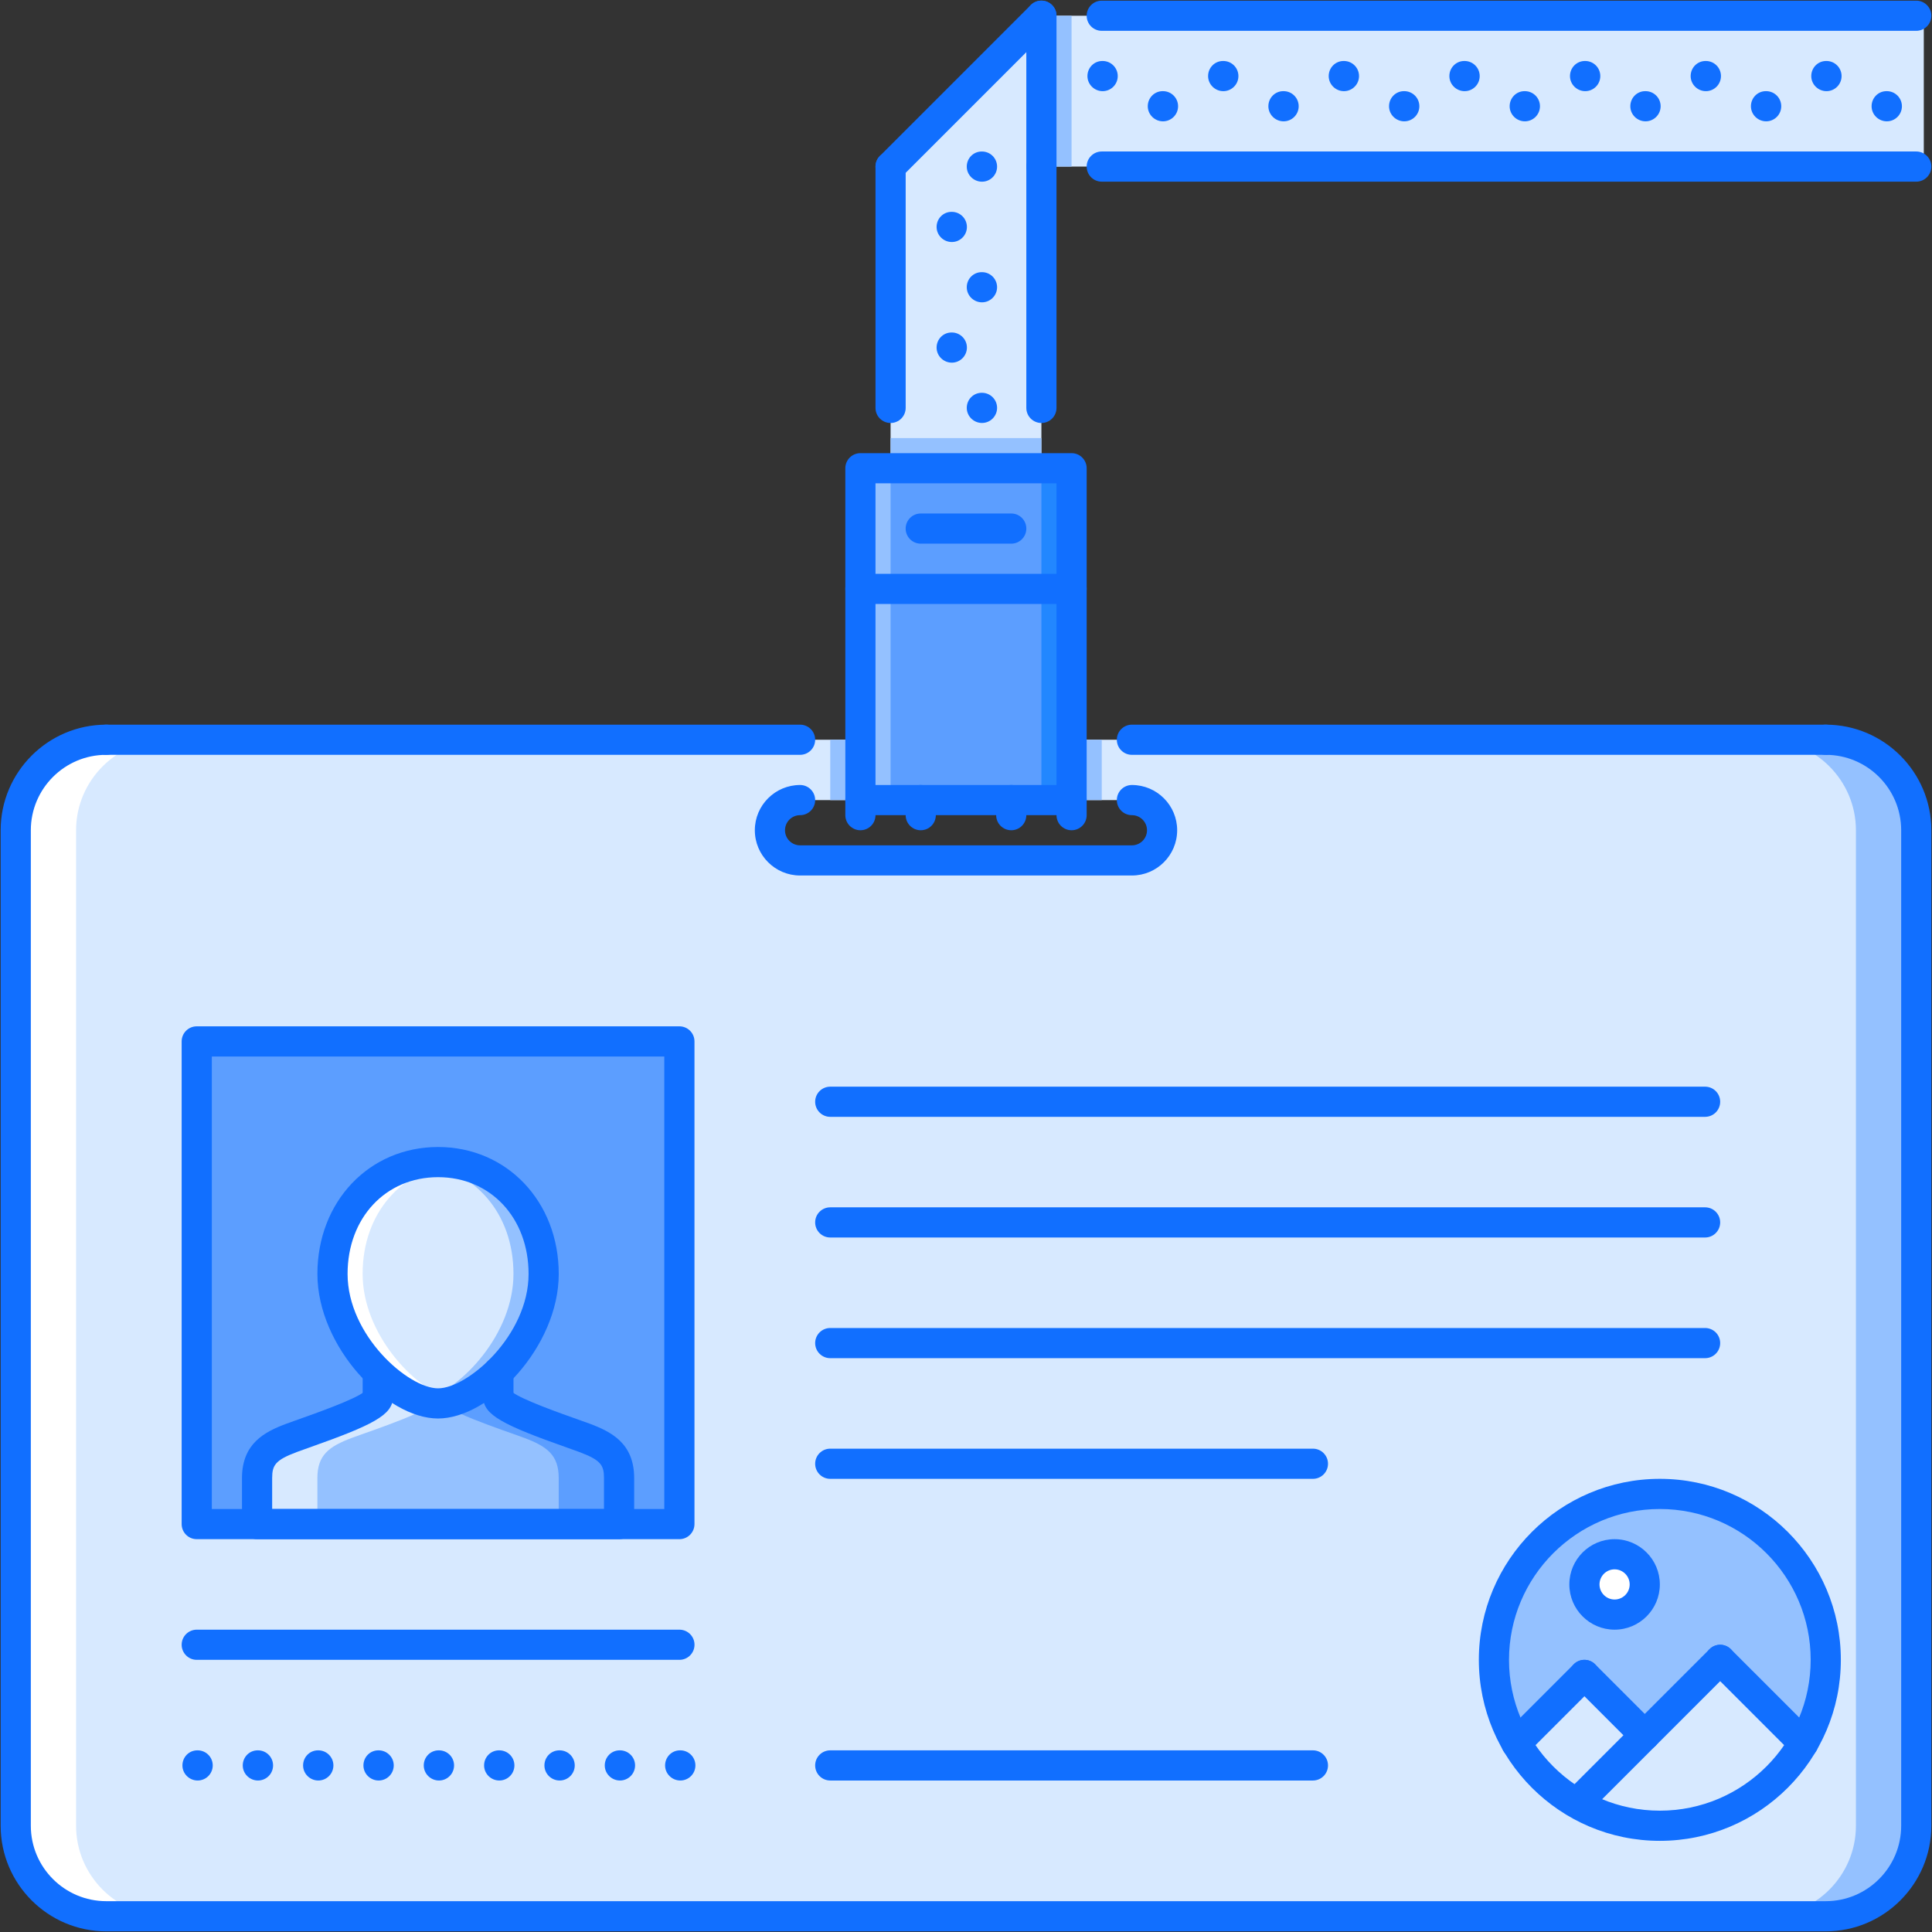 <?xml version="1.0" encoding="utf-8"?>
<!-- Generator: Adobe Illustrator 16.0.0, SVG Export Plug-In . SVG Version: 6.00 Build 0)  -->
<!DOCTYPE svg PUBLIC "-//W3C//DTD SVG 1.1//EN" "http://www.w3.org/Graphics/SVG/1.1/DTD/svg11.dtd">
<svg version="1.1" id="Layer_1" xmlns="http://www.w3.org/2000/svg" xmlns:xlink="http://www.w3.org/1999/xlink" x="0px" y="0px"
	 width="512px" height="512px" viewBox="0 0 512 512" enable-background="new 0 0 512 512" xml:space="preserve">
<rect x="0" y="0" width="512" height="512" fill="#333333" stroke="none"/>
<g id="_x31_5_card_x2C__pass_x2C__business_x2C__job_x2C__work_x2C__office_1_">
	<g>
		<g>
			<path fill="#D7E9FF" d="M483.846,196.041H28.155c-13.194,0-23.983,10.793-23.983,23.984v263.82
				c0,13.194,10.79,23.983,23.983,23.983h455.691c13.193,0,23.982-10.789,23.982-23.983v-263.82
				C507.828,206.834,497.039,196.041,483.846,196.041z M299.971,228.019H212.03c-4.419,0-7.995-3.579-7.995-7.994
				s3.576-7.995,7.995-7.995h87.941c4.418,0,7.994,3.58,7.994,7.995S304.389,228.019,299.971,228.019z"/>
		</g>
	</g>
	<g>
		<g>
			<g>
				<path fill="#FFFFFF" d="M20.161,483.845v-263.82c0-13.19,10.789-23.984,23.983-23.984H28.155
					c-13.194,0-23.983,10.793-23.983,23.984v263.82c0,13.194,10.79,23.983,23.983,23.983h15.989
					C30.95,507.828,20.161,497.039,20.161,483.845z"/>
			</g>
		</g>
	</g>
	<g>
		<g>
			<g>
				<path fill="#94C1FF" d="M491.84,220.024v263.82c0,13.194-10.789,23.983-23.984,23.983h15.99
					c13.193,0,23.982-10.789,23.982-23.983v-263.82c0-13.194-10.789-23.984-23.982-23.984h-15.99
					C481.051,196.041,491.84,206.83,491.84,220.024z"/>
			</g>
		</g>
	</g>
	<g>
		<g>
			<rect x="52.139" y="275.986" fill="#5C9EFF" width="127.905" height="127.913"/>
		</g>
	</g>
	<g>
		<g>
			<path fill="#94C1FF" d="M154.913,381.055c-5.699-2.123-22.836-7.611-22.836-10.664v-6.465h-31.979v6.465
				c0,3.053-17.145,8.541-22.844,10.664c-6.09,2.288-9.135,4.568-9.135,10.657c0,6.098,0,12.188,0,12.188h95.935
				c0,0,0-6.09,0-12.188C164.055,385.623,161.002,383.343,154.913,381.055z"/>
		</g>
	</g>
	<g>
		<g>
			<path fill="#D7E9FF" d="M93.244,381.055c5.699-2.123,22.844-7.611,22.844-10.664v-6.465h-15.989v6.465
				c0,3.053-17.145,8.541-22.844,10.664c-6.09,2.288-9.135,4.568-9.135,10.657c0,6.098,0,12.188,0,12.188h15.989
				c0,0,0-6.09,0-12.188C84.109,385.623,87.154,383.343,93.244,381.055z"/>
		</g>
	</g>
	<g>
		<g>
			<path fill="#5C9EFF" d="M138.931,381.055c-5.699-2.123-22.844-7.611-22.844-10.664v-6.465h15.989v6.465
				c0,3.053,17.145,8.541,22.844,10.664c6.089,2.288,9.134,4.568,9.134,10.657c0,6.098,0,12.188,0,12.188h-15.989
				c0,0,0-6.09,0-12.188C148.065,385.623,145.021,383.343,138.931,381.055z"/>
		</g>
	</g>
	<g>
		<g>
			<path fill="#94C1FF" d="M483.846,439.875c0,24.288-19.691,43.97-43.971,43.97c-24.289,0-43.971-19.682-43.971-43.97
				c0-24.281,19.682-43.971,43.971-43.971C464.154,395.904,483.846,415.594,483.846,439.875z"/>
		</g>
	</g>
	<g>
		<g>
			<polygon fill="#D7E9FF" points="275.986,4.171 236.013,44.144 236.013,122.759 275.986,122.759 			"/>
		</g>
	</g>
	<g>
		<g>
			<rect x="275.986" y="4.171" fill="#D7E9FF" width="233.84" height="39.973"/>
		</g>
	</g>
	<g>
		<g>
			<rect x="228.019" y="124.09" fill="#5C9EFF" width="55.961" height="87.94"/>
		</g>
	</g>
	<g>
		<g>
			<rect x="228.019" y="124.09" fill="#94C1FF" width="7.994" height="87.94"/>
		</g>
	</g>
	<g>
		<g>
			<rect x="275.986" y="124.09" fill="#2287FF" width="7.994" height="87.94"/>
		</g>
	</g>
	<g>
		<g>
			<rect x="275.986" y="4.171" fill="#94C1FF" width="7.994" height="39.973"/>
		</g>
	</g>
	<g>
		<g>
			<rect x="236.013" y="116.099" fill="#94C1FF" width="39.965" height="7.991"/>
		</g>
	</g>
	<g>
		<g>
			<rect x="220.024" y="196.041" fill="#94C1FF" width="7.995" height="15.989"/>
		</g>
	</g>
	<g>
		<g>
			<rect x="283.98" y="196.041" fill="#94C1FF" width="7.994" height="15.989"/>
		</g>
	</g>
	<g>
		<g>
			<path fill="#FFFFFF" d="M435.877,419.889c0,4.395-3.598,7.994-7.994,7.994c-4.395,0-7.994-3.6-7.994-7.994
				c0-4.396,3.6-7.995,7.994-7.995C432.279,411.894,435.877,415.492,435.877,419.889z"/>
		</g>
	</g>
	<g>
		<g>
			<polygon fill="#D7E9FF" points="478.021,462.031 450.984,482.424 418.029,477.708 455.863,439.875 			"/>
		</g>
	</g>
	<g>
		<g>
			<polygon fill="#D7E9FF" points="435.877,459.861 418.029,477.708 401.814,461.945 419.889,443.872 			"/>
		</g>
	</g>
	<g>
		<g>
			<path fill="#D7E9FF" d="M144.068,337.601c0,17.87-17.339,34.32-27.988,34.32c-10.642,0-27.973-16.45-27.973-34.32
				c0-17.863,12.523-29.636,27.973-29.636S144.068,319.737,144.068,337.601z"/>
		</g>
	</g>
	<g>
		<g>
			<path fill="#94C1FF" d="M116.08,307.965c-1.366,0-2.678,0.203-3.997,0.382c13.545,1.866,23.991,12.976,23.991,29.254
				c0,15.771-13.499,30.401-23.991,33.626c1.397,0.429,2.748,0.694,3.997,0.694c10.649,0,27.988-16.45,27.988-34.32
				C144.068,319.737,131.53,307.965,116.08,307.965z"/>
		</g>
	</g>
	<g>
		<g>
			<path fill="#FFFFFF" d="M96.101,337.601c0-16.278,10.438-27.388,23.976-29.254c-1.319-0.179-2.631-0.382-3.997-0.382
				c-15.45,0-27.973,11.772-27.973,29.636c0,17.87,17.332,34.32,27.973,34.32c1.249,0,2.607-0.266,3.997-0.694
				C109.592,368.002,96.101,353.371,96.101,337.601z"/>
		</g>
	</g>
	<g id="_x31_5_card_x2C__pass_x2C__business_x2C__job_x2C__work_x2C__office">
		<g>
			<g>
				<path fill="#116FFF" d="M52.38,471.853c-2.209,0-4.036-1.788-4.036-3.997s1.749-3.997,3.95-3.997h0.086
					c2.202,0,3.998,1.788,3.998,3.997S54.583,471.853,52.38,471.853z"/>
			</g>
		</g>
		<g>
			<g>
				<path fill="#116FFF" d="M68.37,471.853c-2.209,0-4.036-1.788-4.036-3.997s1.749-3.997,3.95-3.997h0.086
					c2.202,0,3.997,1.788,3.997,3.997S70.571,471.853,68.37,471.853z"/>
			</g>
		</g>
		<g>
			<g>
				<path fill="#116FFF" d="M84.359,471.853c-2.209,0-4.036-1.788-4.036-3.997s1.749-3.997,3.95-3.997h0.086
					c2.202,0,3.997,1.788,3.997,3.997S86.561,471.853,84.359,471.853z"/>
			</g>
		</g>
		<g>
			<g>
				<path fill="#116FFF" d="M100.348,471.853c-2.209,0-4.036-1.788-4.036-3.997s1.749-3.997,3.95-3.997h0.086
					c2.201,0,3.997,1.788,3.997,3.997S102.549,471.853,100.348,471.853z"/>
			</g>
		</g>
		<g>
			<g>
				<path fill="#116FFF" d="M116.337,471.853c-2.21,0-4.037-1.788-4.037-3.997s1.749-3.997,3.951-3.997h0.086
					c2.201,0,3.997,1.788,3.997,3.997S118.539,471.853,116.337,471.853z"/>
			</g>
		</g>
		<g>
			<g>
				<path fill="#116FFF" d="M132.326,471.853c-2.209,0-4.037-1.788-4.037-3.997s1.749-3.997,3.951-3.997h0.086
					c2.202,0,3.998,1.788,3.998,3.997S134.528,471.853,132.326,471.853z"/>
			</g>
		</g>
		<g>
			<g>
				<path fill="#116FFF" d="M148.315,471.853c-2.209,0-4.037-1.788-4.037-3.997s1.749-3.997,3.951-3.997h0.086
					c2.202,0,3.997,1.788,3.997,3.997S150.517,471.853,148.315,471.853z"/>
			</g>
		</g>
		<g>
			<g>
				<path fill="#116FFF" d="M164.304,471.853c-2.209,0-4.036-1.788-4.036-3.997s1.749-3.997,3.95-3.997h0.086
					c2.202,0,3.998,1.788,3.998,3.997S166.506,471.853,164.304,471.853z"/>
			</g>
		</g>
		<g>
			<g>
				<path fill="#116FFF" d="M180.293,471.853c-2.209,0-4.036-1.788-4.036-3.997s1.749-3.997,3.95-3.997h0.086
					c2.202,0,3.997,1.788,3.997,3.997S182.495,471.853,180.293,471.853z"/>
			</g>
		</g>
		<g>
			<g>
				<path fill="#116FFF" d="M292.217,24.158c-2.209,0-4.035-1.788-4.035-3.998c0-2.209,1.748-3.997,3.949-3.997h0.086
					c2.203,0,3.998,1.788,3.998,3.997C296.215,22.37,294.42,24.158,292.217,24.158z"/>
			</g>
		</g>
		<g>
			<g>
				<path fill="#116FFF" d="M324.195,24.158c-2.209,0-4.035-1.788-4.035-3.998c0-2.209,1.748-3.997,3.949-3.997h0.086
					c2.201,0,3.998,1.788,3.998,3.997C328.193,22.37,326.396,24.158,324.195,24.158z"/>
			</g>
		</g>
		<g>
			<g>
				<path fill="#116FFF" d="M308.207,32.152c-2.209,0-4.037-1.788-4.037-3.997c0-2.21,1.75-3.998,3.951-3.998h0.086
					c2.201,0,3.996,1.788,3.996,3.998C312.203,30.364,310.408,32.152,308.207,32.152z"/>
			</g>
		</g>
		<g>
			<g>
				<path fill="#116FFF" d="M340.17,32.152c-2.211,0-4.037-1.788-4.037-3.997c0-2.21,1.748-3.998,3.951-3.998h0.086
					c2.201,0,3.996,1.788,3.996,3.998C344.166,30.364,342.371,32.152,340.17,32.152z"/>
			</g>
		</g>
		<g>
			<g>
				<path fill="#116FFF" d="M356.158,24.158c-2.209,0-4.037-1.788-4.037-3.998c0-2.209,1.75-3.997,3.951-3.997h0.086
					c2.201,0,3.998,1.788,3.998,3.997C360.156,22.37,358.359,24.158,356.158,24.158z"/>
			</g>
		</g>
		<g>
			<g>
				<path fill="#116FFF" d="M260.238,112.09c-2.209,0-4.036-1.788-4.036-3.997s1.749-3.997,3.952-3.997h0.084
					c2.203,0,3.998,1.788,3.998,3.997S262.441,112.09,260.238,112.09z"/>
			</g>
		</g>
		<g>
			<g>
				<path fill="#116FFF" d="M260.238,80.12c-2.209,0-4.036-1.788-4.036-3.998c0-2.209,1.749-3.997,3.952-3.997h0.084
					c2.203,0,3.998,1.788,3.998,3.997C264.236,78.332,262.441,80.12,260.238,80.12z"/>
			</g>
		</g>
		<g>
			<g>
				<path fill="#116FFF" d="M252.245,96.108c-2.209,0-4.036-1.788-4.036-3.997s1.749-3.997,3.95-3.997h0.086
					c2.202,0,3.997,1.788,3.997,3.997S254.446,96.108,252.245,96.108z"/>
			</g>
		</g>
		<g>
			<g>
				<path fill="#116FFF" d="M252.245,64.138c-2.209,0-4.036-1.788-4.036-3.997s1.749-3.998,3.95-3.998h0.086
					c2.202,0,3.997,1.788,3.997,3.998S254.446,64.138,252.245,64.138z"/>
			</g>
		</g>
		<g>
			<g>
				<path fill="#116FFF" d="M260.238,48.149c-2.209,0-4.036-1.788-4.036-3.998s1.749-3.998,3.952-3.998h0.084
					c2.203,0,3.998,1.788,3.998,3.998S262.441,48.149,260.238,48.149z"/>
			</g>
		</g>
		<g>
			<g>
				<path fill="#116FFF" d="M372.146,32.152c-2.209,0-4.035-1.788-4.035-3.997c0-2.21,1.748-3.998,3.951-3.998h0.084
					c2.203,0,3.998,1.788,3.998,3.998C376.145,30.364,374.35,32.152,372.146,32.152z"/>
			</g>
		</g>
		<g>
			<g>
				<path fill="#116FFF" d="M388.137,24.158c-2.209,0-4.037-1.788-4.037-3.998c0-2.209,1.75-3.997,3.951-3.997h0.086
					c2.201,0,3.998,1.788,3.998,3.997C392.135,22.37,390.338,24.158,388.137,24.158z"/>
			</g>
		</g>
		<g>
			<g>
				<path fill="#116FFF" d="M404.109,32.152c-2.209,0-4.035-1.788-4.035-3.997c0-2.21,1.748-3.998,3.949-3.998h0.086
					c2.203,0,3.998,1.788,3.998,3.998C408.107,30.364,406.312,32.152,404.109,32.152z"/>
			</g>
		</g>
		<g>
			<g>
				<path fill="#116FFF" d="M420.1,24.158c-2.209,0-4.037-1.788-4.037-3.998c0-2.209,1.75-3.997,3.951-3.997h0.086
					c2.201,0,3.996,1.788,3.996,3.997C424.096,22.37,422.301,24.158,420.1,24.158z"/>
			</g>
		</g>
		<g>
			<g>
				<path fill="#116FFF" d="M436.088,32.152c-2.209,0-4.035-1.788-4.035-3.997c0-2.21,1.748-3.998,3.949-3.998h0.086
					c2.201,0,3.998,1.788,3.998,3.998C440.086,30.364,438.289,32.152,436.088,32.152z"/>
			</g>
		</g>
		<g>
			<g>
				<path fill="#116FFF" d="M452.078,24.158c-2.211,0-4.037-1.788-4.037-3.998c0-2.209,1.748-3.997,3.951-3.997h0.086
					c2.201,0,3.996,1.788,3.996,3.997C456.074,22.37,454.279,24.158,452.078,24.158z"/>
			</g>
		</g>
		<g>
			<g>
				<path fill="#116FFF" d="M468.051,32.152c-2.209,0-4.037-1.788-4.037-3.997c0-2.21,1.75-3.998,3.951-3.998h0.086
					c2.201,0,3.998,1.788,3.998,3.998C472.049,30.364,470.252,32.152,468.051,32.152z"/>
			</g>
		</g>
		<g>
			<g>
				<path fill="#116FFF" d="M484.039,24.158c-2.209,0-4.035-1.788-4.035-3.998c0-2.209,1.748-3.997,3.949-3.997h0.086
					c2.203,0,3.998,1.788,3.998,3.997C488.037,22.37,486.242,24.158,484.039,24.158z"/>
			</g>
		</g>
		<g>
			<g>
				<path fill="#116FFF" d="M500.029,32.152c-2.209,0-4.037-1.788-4.037-3.997c0-2.21,1.75-3.998,3.951-3.998h0.086
					c2.201,0,3.998,1.788,3.998,3.998C504.027,30.364,502.23,32.152,500.029,32.152z"/>
			</g>
		</g>
		<g>
			<g>
				<path fill="#116FFF" d="M483.846,511.826H28.155c-15.427,0-27.98-12.555-27.98-27.981v-263.82
					c0-15.427,12.554-27.981,27.98-27.981c2.21,0,3.998,1.788,3.998,3.997s-1.788,3.998-3.998,3.998
					c-11.023,0-19.986,8.966-19.986,19.986v263.82c0,11.023,8.963,19.986,19.986,19.986h455.691
					c11.023,0,19.986-8.963,19.986-19.986v-263.82c0-11.02-8.963-19.986-19.986-19.986c-2.211,0-3.998-1.788-3.998-3.998
					s1.787-3.997,3.998-3.997c15.426,0,27.98,12.554,27.98,27.981v263.82C511.826,499.271,499.271,511.826,483.846,511.826z"/>
			</g>
		</g>
		<g>
			<g>
				<path fill="#116FFF" d="M299.971,232.016H212.03c-6.613,0-11.992-5.379-11.992-11.992c0-6.613,5.379-11.992,11.992-11.992
					c2.209,0,3.997,1.788,3.997,3.998s-1.788,3.998-3.997,3.998c-2.202,0-3.997,1.792-3.997,3.997c0,2.205,1.795,3.997,3.997,3.997
					h87.941c2.201,0,3.996-1.792,3.996-3.997c0-2.206-1.795-3.997-3.996-3.997c-2.211,0-3.998-1.788-3.998-3.998
					s1.787-3.998,3.998-3.998c6.611,0,11.99,5.379,11.99,11.992C311.961,226.637,306.582,232.016,299.971,232.016z"/>
			</g>
		</g>
		<g>
			<g>
				<path fill="#116FFF" d="M283.98,216.027h-55.961c-2.21,0-3.998-1.788-3.998-3.998v-87.94c0-2.21,1.788-3.998,3.998-3.998h55.961
					c2.209,0,3.998,1.788,3.998,3.998v87.94C287.979,214.239,286.189,216.027,283.98,216.027z M232.016,208.032h47.968v-79.945
					h-47.968V208.032z"/>
			</g>
		</g>
		<g>
			<g>
				<path fill="#116FFF" d="M228.019,220.024c-2.21,0-3.998-1.788-3.998-3.997v-3.998c0-2.209,1.788-3.998,3.998-3.998
					c2.209,0,3.997,1.788,3.997,3.998v3.998C232.016,218.236,230.228,220.024,228.019,220.024z"/>
			</g>
		</g>
		<g>
			<g>
				<path fill="#116FFF" d="M244.008,220.024c-2.21,0-3.998-1.788-3.998-3.997v-3.998c0-2.209,1.788-3.998,3.998-3.998
					c2.209,0,3.997,1.788,3.997,3.998v3.998C248.005,218.236,246.217,220.024,244.008,220.024z"/>
			</g>
		</g>
		<g>
			<g>
				<path fill="#116FFF" d="M267.992,220.024c-2.209,0-3.998-1.788-3.998-3.997v-3.998c0-2.209,1.789-3.998,3.998-3.998
					s3.996,1.788,3.996,3.998v3.998C271.988,218.236,270.201,220.024,267.992,220.024z"/>
			</g>
		</g>
		<g>
			<g>
				<path fill="#116FFF" d="M283.98,220.024c-2.209,0-3.996-1.788-3.996-3.997v-3.998c0-2.209,1.787-3.998,3.996-3.998
					s3.998,1.788,3.998,3.998v3.998C287.979,218.236,286.189,220.024,283.98,220.024z"/>
			</g>
		</g>
		<g>
			<g>
				<path fill="#116FFF" d="M212.03,200.038H28.155c-2.209,0-3.997-1.788-3.997-3.998s1.788-3.997,3.997-3.997H212.03
					c2.209,0,3.997,1.788,3.997,3.997S214.239,200.038,212.03,200.038z"/>
			</g>
		</g>
		<g>
			<g>
				<path fill="#116FFF" d="M483.846,200.038H299.971c-2.211,0-3.998-1.788-3.998-3.998s1.787-3.997,3.998-3.997h183.875
					c2.209,0,3.996,1.788,3.996,3.997S486.055,200.038,483.846,200.038z"/>
			</g>
		</g>
		<g>
			<g>
				<path fill="#116FFF" d="M283.98,160.065h-55.961c-2.21,0-3.998-1.788-3.998-3.998s1.788-3.998,3.998-3.998h55.961
					c2.209,0,3.998,1.788,3.998,3.998S286.189,160.065,283.98,160.065z"/>
			</g>
		</g>
		<g>
			<g>
				<path fill="#116FFF" d="M267.992,144.076h-23.984c-2.21,0-3.998-1.788-3.998-3.997c0-2.21,1.788-3.998,3.998-3.998h23.984
					c2.209,0,3.996,1.788,3.996,3.998C271.988,142.288,270.201,144.076,267.992,144.076z"/>
			</g>
		</g>
		<g>
			<g>
				<path fill="#116FFF" d="M236.013,112.098c-2.209,0-3.997-1.788-3.997-3.997V44.144c0-2.209,1.788-3.998,3.997-3.998
					c2.21,0,3.998,1.788,3.998,3.998v63.957C240.011,110.31,238.223,112.098,236.013,112.098z"/>
			</g>
		</g>
		<g>
			<g>
				<path fill="#116FFF" d="M275.986,112.098c-2.209,0-3.998-1.788-3.998-3.997V44.144c0-2.209,1.789-3.998,3.998-3.998
					s3.998,1.788,3.998,3.998v63.957C279.984,110.31,278.195,112.098,275.986,112.098z"/>
			</g>
		</g>
		<g>
			<g>
				<path fill="#116FFF" d="M507.828,8.168H291.975c-2.209,0-3.996-1.788-3.996-3.997s1.787-3.998,3.996-3.998h215.854
					c2.209,0,3.998,1.788,3.998,3.998S510.037,8.168,507.828,8.168z"/>
			</g>
		</g>
		<g>
			<g>
				<path fill="#116FFF" d="M507.828,48.142H291.975c-2.209,0-3.996-1.788-3.996-3.998s1.787-3.998,3.996-3.998h215.854
					c2.209,0,3.998,1.788,3.998,3.998S510.037,48.142,507.828,48.142z"/>
			</g>
		</g>
		<g>
			<g>
				<path fill="#116FFF" d="M275.986,48.142c-2.209,0-3.998-1.788-3.998-3.998V4.171c0-2.209,1.789-3.998,3.998-3.998
					s3.998,1.788,3.998,3.998v39.973C279.984,46.354,278.195,48.142,275.986,48.142z"/>
			</g>
		</g>
		<g>
			<g>
				<path fill="#116FFF" d="M236.013,48.142c-1.022,0-2.045-0.391-2.826-1.171c-1.562-1.561-1.562-4.091,0-5.652L273.16,1.345
					c1.561-1.561,4.092-1.561,5.652,0c1.561,1.562,1.561,4.091,0,5.653L238.839,46.97C238.059,47.751,237.036,48.142,236.013,48.142
					z"/>
			</g>
		</g>
		<g>
			<g>
				<path fill="#116FFF" d="M180.043,407.896H52.139c-2.209,0-3.998-1.788-3.998-3.997V275.986c0-2.209,1.788-3.997,3.998-3.997
					h127.905c2.21,0,3.998,1.788,3.998,3.997v127.913C184.041,406.108,182.253,407.896,180.043,407.896z M56.136,399.902h119.91
					V279.983H56.136V399.902z"/>
			</g>
		</g>
		<g>
			<g>
				<path fill="#116FFF" d="M451.867,295.973H220.024c-2.209,0-3.998-1.788-3.998-3.997c0-2.21,1.788-3.997,3.998-3.997h231.843
					c2.209,0,3.996,1.787,3.996,3.997C455.863,294.185,454.076,295.973,451.867,295.973z"/>
			</g>
		</g>
		<g>
			<g>
				<path fill="#116FFF" d="M451.867,327.951H220.024c-2.209,0-3.998-1.788-3.998-3.998c0-2.209,1.788-3.997,3.998-3.997h231.843
					c2.209,0,3.996,1.788,3.996,3.997C455.863,326.163,454.076,327.951,451.867,327.951z"/>
			</g>
		</g>
		<g>
			<g>
				<path fill="#116FFF" d="M451.867,359.929H220.024c-2.209,0-3.998-1.788-3.998-3.997s1.788-3.997,3.998-3.997h231.843
					c2.209,0,3.996,1.788,3.996,3.997S454.076,359.929,451.867,359.929z"/>
			</g>
		</g>
		<g>
			<g>
				<path fill="#116FFF" d="M347.938,391.907H220.024c-2.209,0-3.998-1.788-3.998-3.997s1.788-3.998,3.998-3.998h127.913
					c2.209,0,3.998,1.789,3.998,3.998S350.146,391.907,347.938,391.907z"/>
			</g>
		</g>
		<g>
			<g>
				<path fill="#116FFF" d="M347.938,471.853H220.024c-2.209,0-3.998-1.788-3.998-3.997s1.788-3.997,3.998-3.997h127.913
					c2.209,0,3.998,1.788,3.998,3.997S350.146,471.853,347.938,471.853z"/>
			</g>
		</g>
		<g>
			<g>
				<path fill="#116FFF" d="M180.051,439.875H52.139c-2.209,0-3.998-1.788-3.998-3.998c0-2.209,1.788-3.997,3.998-3.997h127.913
					c2.21,0,3.998,1.788,3.998,3.997C184.049,438.087,182.261,439.875,180.051,439.875z"/>
			</g>
		</g>
		<g>
			<g>
				<g>
					<path fill="#116FFF" d="M439.875,487.842c-26.451,0-47.967-21.517-47.967-47.967c0-26.451,21.516-47.968,47.967-47.968
						s47.967,21.517,47.967,47.968C487.842,466.325,466.326,487.842,439.875,487.842z M439.875,399.902
						c-22.039,0-39.973,17.933-39.973,39.973c0,22.039,17.934,39.973,39.973,39.973s39.973-17.934,39.973-39.973
						C479.848,417.835,461.914,399.902,439.875,399.902z"/>
				</g>
			</g>
			<g>
				<g>
					<path fill="#116FFF" d="M418.029,481.705c-1.021,0-2.045-0.39-2.826-1.171c-1.561-1.562-1.561-4.091,0-5.652l37.834-37.833
						c1.562-1.562,4.092-1.562,5.652,0c1.562,1.561,1.562,4.091,0,5.652l-37.834,37.833
						C420.076,481.315,419.053,481.705,418.029,481.705z"/>
				</g>
			</g>
			<g>
				<g>
					<path fill="#116FFF" d="M477.928,465.936c-1.023,0-2.047-0.391-2.826-1.172l-22.064-22.062c-1.561-1.562-1.561-4.092,0-5.652
						c1.562-1.562,4.092-1.562,5.652,0l22.064,22.062c1.561,1.562,1.561,4.091,0,5.652
						C479.973,465.545,478.949,465.936,477.928,465.936z"/>
				</g>
			</g>
			<g>
				<g>
					<path fill="#116FFF" d="M401.814,465.943c-1.023,0-2.045-0.391-2.826-1.172c-1.561-1.562-1.561-4.091,0-5.652l18.074-18.073
						c1.561-1.562,4.09-1.562,5.652,0c1.561,1.562,1.561,4.091,0,5.652l-18.074,18.073
						C403.859,465.553,402.838,465.943,401.814,465.943z"/>
				</g>
			</g>
			<g>
				<g>
					<path fill="#116FFF" d="M435.877,463.858c-1.021,0-2.045-0.391-2.826-1.171l-15.988-15.989c-1.562-1.562-1.562-4.091,0-5.652
						c1.561-1.562,4.09-1.562,5.652,0l15.988,15.989c1.562,1.561,1.562,4.091,0,5.652
						C437.924,463.468,436.9,463.858,435.877,463.858z"/>
				</g>
			</g>
			<g>
				<g>
					<path fill="#116FFF" d="M427.883,431.88c-6.613,0-11.992-5.379-11.992-11.991c0-6.613,5.379-11.992,11.992-11.992
						s11.992,5.379,11.992,11.992C439.875,426.501,434.496,431.88,427.883,431.88z M427.883,415.891
						c-2.201,0-3.998,1.796-3.998,3.998c0,2.201,1.797,3.997,3.998,3.997s3.998-1.796,3.998-3.997
						C431.881,417.687,430.084,415.891,427.883,415.891z"/>
				</g>
			</g>
		</g>
		<g>
			<g>
				<g>
					<path fill="#116FFF" d="M164.062,407.896H68.127c-2.209,0-3.997-1.788-3.997-3.997v-12.188c0-9.22,6.051-12.265,11.727-14.396
						l3.529-1.265c4.052-1.437,14.521-5.137,16.996-7.112c0.578-1.491,2.03-2.545,3.724-2.545c2.209,0,3.997,1.788,3.997,3.997
						c0,4.614-5.504,7.339-22.055,13.194l-3.388,1.218c-5.676,2.131-6.535,3.459-6.535,6.909v8.19h87.94v-8.19
						c0-3.45-0.858-4.778-6.55-6.917l-3.373-1.21c-16.551-5.848-22.055-8.58-22.055-13.194c0-2.209,1.788-3.997,3.998-3.997
						c1.694,0,3.146,1.054,3.724,2.545c2.467,1.976,12.944,5.676,16.996,7.112l3.514,1.257c5.684,2.14,11.742,5.185,11.742,14.404
						v12.188C168.06,406.108,166.272,407.896,164.062,407.896z"/>
				</g>
			</g>
			<g>
				<g>
					<path fill="#116FFF" d="M116.087,375.918c-13.663,0-31.971-18.947-31.971-38.317c0-19.175,13.741-33.634,31.971-33.634
						c18.237,0,31.986,14.459,31.986,33.634C148.073,356.971,129.757,375.918,116.087,375.918z M116.087,311.962
						c-13.889,0-23.976,10.781-23.976,25.639c0,16.286,16.083,30.323,23.976,30.323c7.9,0,23.991-14.037,23.991-30.323
						C140.079,322.743,129.992,311.962,116.087,311.962z"/>
				</g>
			</g>
			<g>
				<g>
					<path fill="#116FFF" d="M100.106,374.388c-2.209,0-3.997-1.788-3.997-3.997v-6.066c0-2.209,1.788-3.997,3.997-3.997
						s3.997,1.788,3.997,3.997v6.066C104.103,372.6,102.315,374.388,100.106,374.388z"/>
				</g>
			</g>
			<g>
				<g>
					<path fill="#116FFF" d="M132.084,374.388c-2.21,0-3.998-1.788-3.998-3.997v-6.839c0-2.21,1.788-3.997,3.998-3.997
						c2.209,0,3.997,1.787,3.997,3.997v6.839C136.082,372.6,134.293,374.388,132.084,374.388z"/>
				</g>
			</g>
		</g>
	</g>
</g>
</svg>
